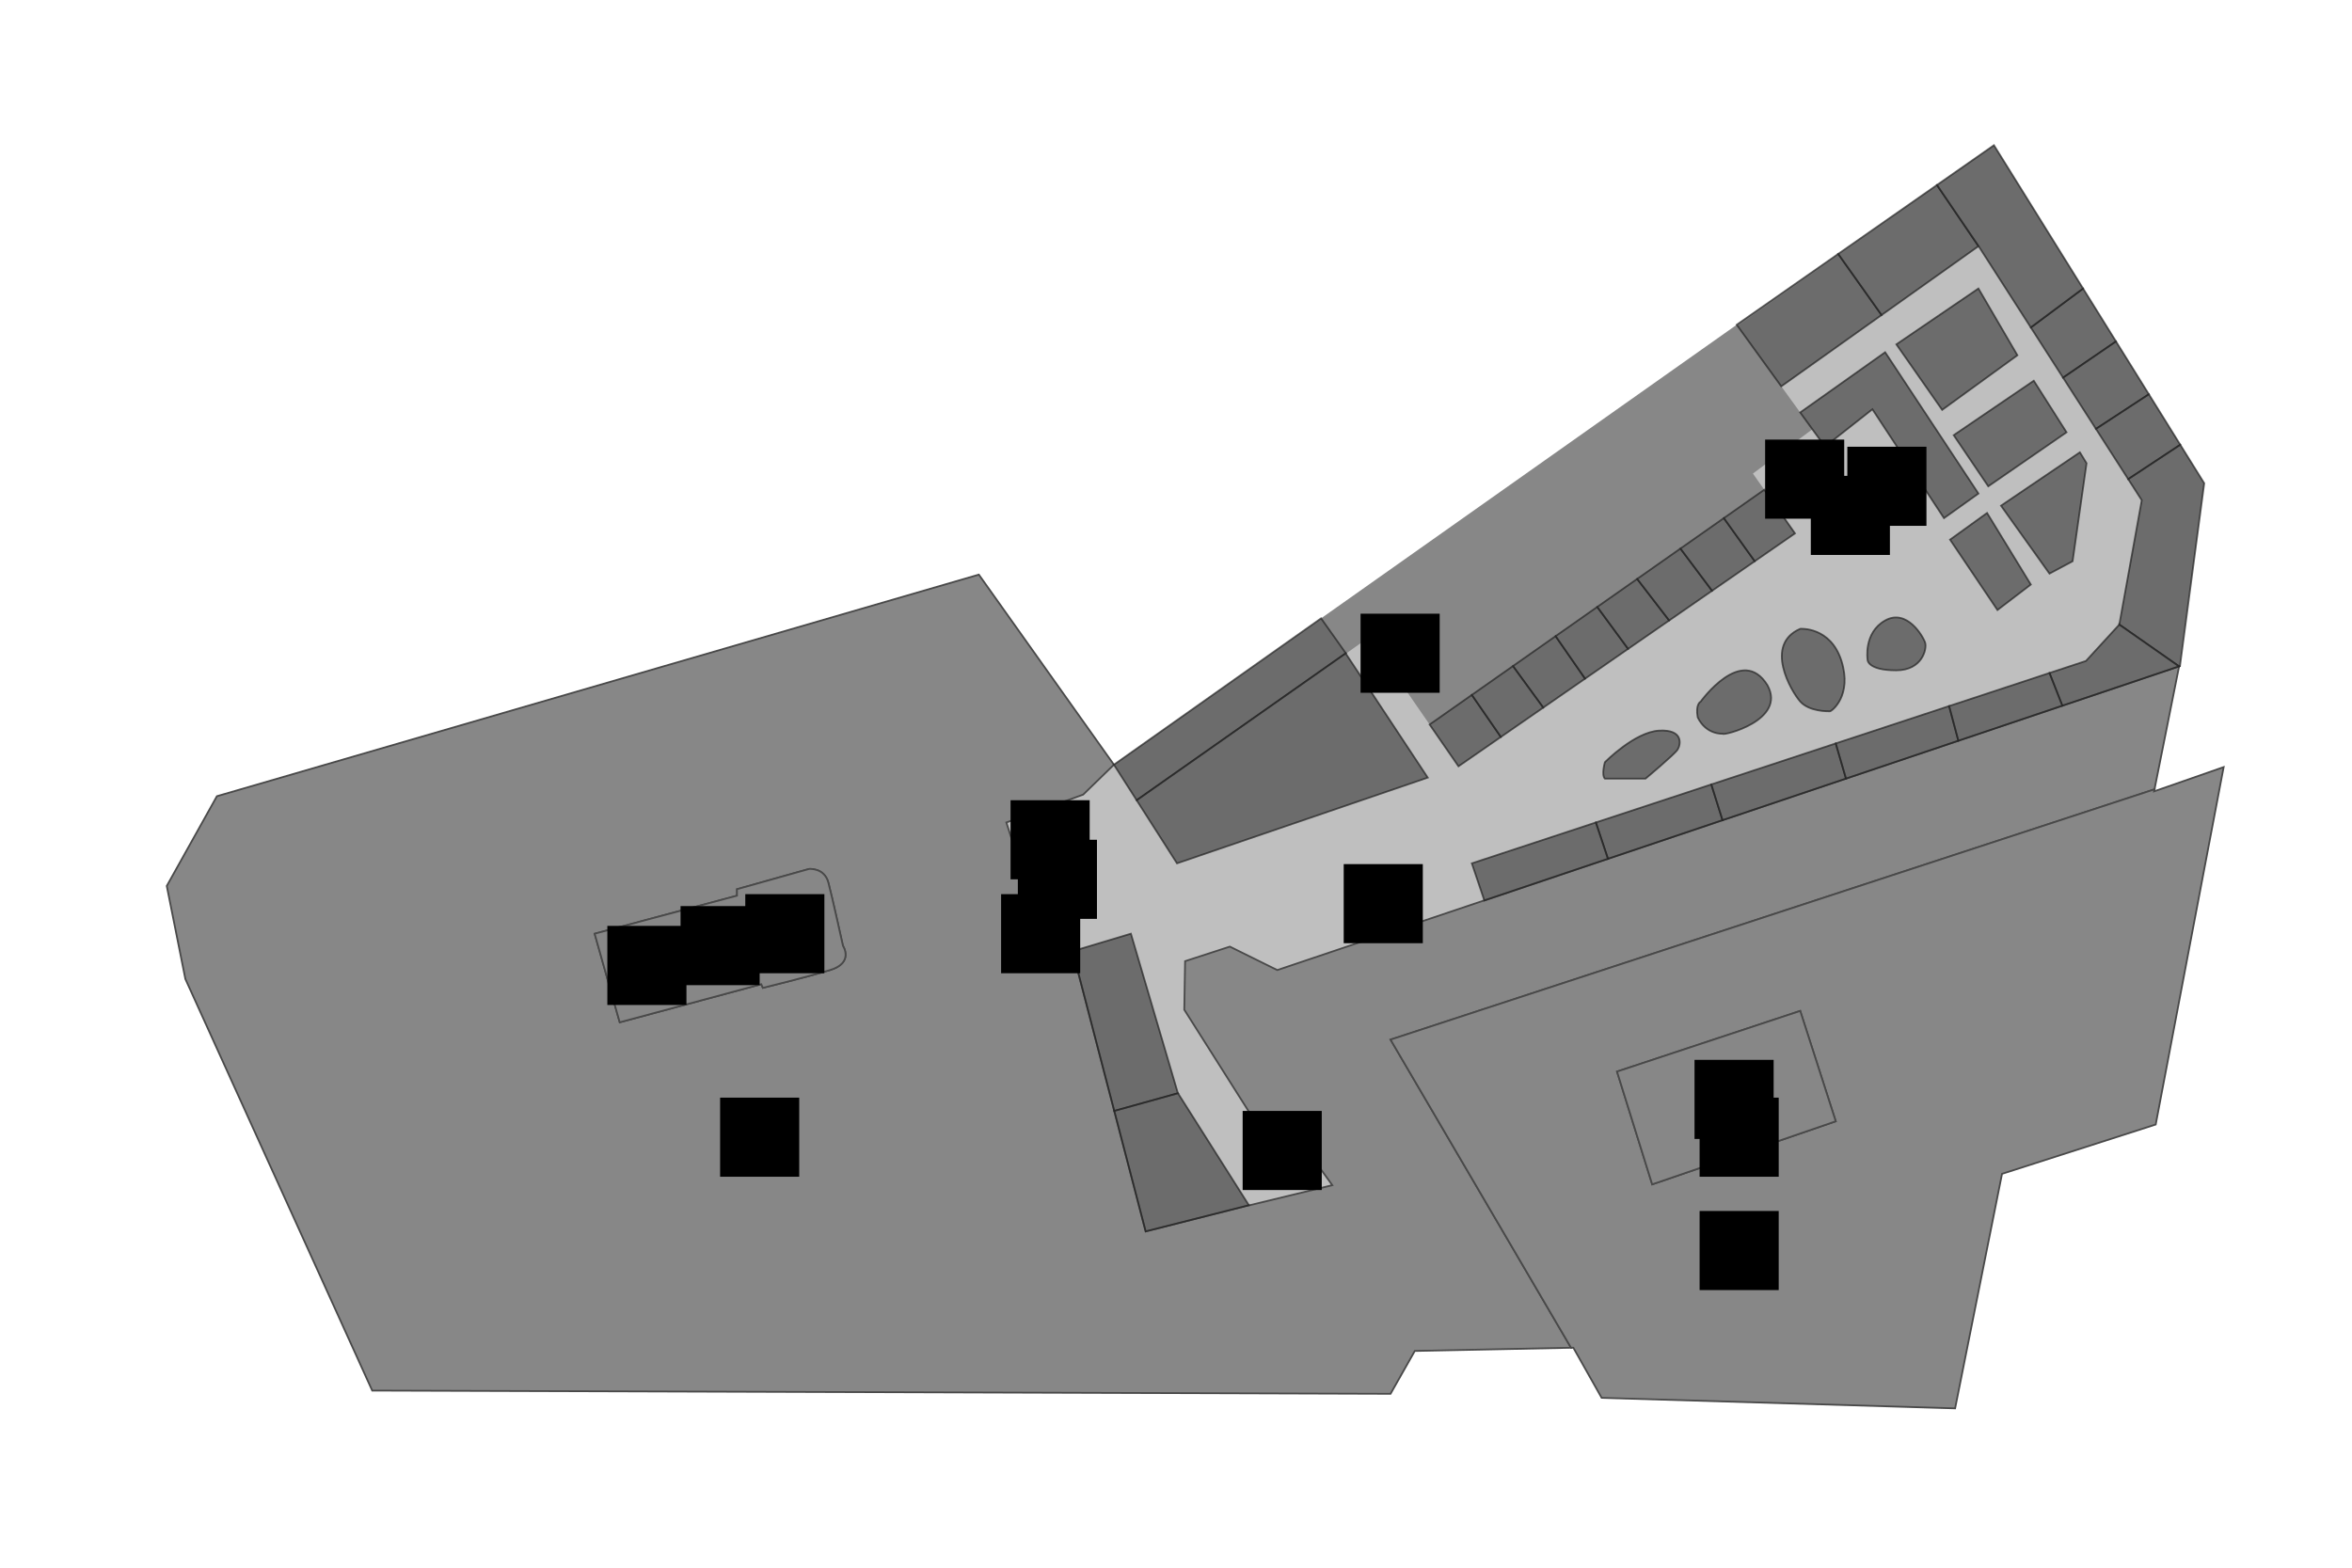<?xml version="1.0" encoding="utf-8"?>
<!-- Generator: Adobe Illustrator 16.0.0, SVG Export Plug-In . SVG Version: 6.00 Build 0)  -->
<!DOCTYPE svg PUBLIC "-//W3C//DTD SVG 1.1//EN" "http://www.w3.org/Graphics/SVG/1.1/DTD/svg11.dtd">
<svg version="1.1" id="Layer_1" xmlns="http://www.w3.org/2000/svg" xmlns:xlink="http://www.w3.org/1999/xlink" x="0px" y="0px"
	 width="1338px" height="892px" viewBox="0 0 1338 892" enable-background="new 0 0 1338 892" xml:space="preserve">
<g id="background">
</g>
<g id="etc">
	<polygon fill="#BFBFBF" points="1225.414,450.379 1225.645,449.226 1239.643,379.268 1253.939,275.071 1134.305,82.735 
		633.681,435.198 556.84,327.065 123.394,453.142 94.865,504.216 105.448,557.13 211.739,791.33 791.049,793.172 804.854,768.784 
		893.737,766.971 895.038,766.944 911.144,795.472 1112.223,801.454 1138.908,668.016 1226.333,639.948 1264.984,436.575 	"/>
	<path id="etc-parking" fill="#878787" stroke="#494949" stroke-miterlimit="10" d="M1239.643,379.163L726.629,551.965
		l-26.989-13.344l-25.465,8.283l-0.46,27.605l43.713,69.02l11.984-8.743l28.507,39.572l-47.393,11.502l-0.054-0.083l-58.735,14.891
		l-41.552-159.46l-12.853,3.856l-24.847-77.086l43.712-15.858l17.481-17.026L556.84,326.96L123.394,453.037l-28.529,51.075
		l10.583,52.914l106.291,234.198l579.31,1.843l13.805-24.389l88.885-1.813l-102.691-175.33l434.6-142.416L1239.643,379.163z
		 M472.173,551.964c-13.804,4.141-38.19,10.123-38.19,10.123l-0.921-2.074l-80.522,21.673l-14.264-50.426l80.983-21.627v-3.682
		l40.952-11.503c0,0,8.743-0.921,11.043,7.821c2.3,8.743,8.282,35.891,8.282,35.891S485.977,547.823,472.173,551.964z"/>
	<path id="etc-automated-parking" fill="#878787" stroke="#494949" stroke-miterlimit="10" d="M1225.414,450.273l0.229-1.152
		L791.046,591.537l102.691,175.33l1.301-0.027l16.104,28.527l201.079,5.981l26.687-133.438l87.425-28.067l38.651-203.373
		L1225.414,450.273z M939.898,673.9l-20.017-64.188l104.222-34.51l20.211,62.809L939.898,673.9z"/>
	<polygon fill="#878787" points="1031.005,244.251 987.983,184.78 751.529,351.833 765.729,371.864 792.196,353.044 809.429,374.58 
		794.729,385.398 812.136,410.595 813.283,412.255 837.296,395.403 837.059,395.06 837.296,395.403 860.676,378.996 
		884.784,362.078 884.683,361.93 884.784,362.078 884.945,361.964 884.683,361.585 884.945,361.964 908.178,345.661 
		908.638,345.338 908.149,344.675 908.638,345.338 931.343,329.404 932.129,328.853 955.955,312.132 956.009,312.095 
		980.518,294.896 980.648,294.804 1003.658,278.657 997.186,269.445 	"/>
	<polygon id="etc-automated-parking-lobby" fill="#878787" stroke="#494949" stroke-miterlimit="10" points="919.883,609.712 
		939.898,673.9 1044.314,638.01 1024.104,575.202 	"/>
	<path id="etc-parking-lobby" fill="#878787" stroke="#494949" stroke-miterlimit="10" d="M433.063,560.013l0.92,2.074
		c0,0,24.387-5.982,38.19-10.123s7.362-13.804,7.362-13.804s-5.982-27.147-8.282-35.891c-2.3-8.742-11.043-7.821-11.043-7.821
		l-40.952,11.503v3.682l-80.983,21.627l14.264,50.426L433.063,560.013z"/>
</g>
<g id="rooms">
	<polygon id="qbb-30" opacity="0.7" fill="#494949" stroke="#212121" stroke-miterlimit="10" enable-background="new    " points="
		813.283,412.255 829.697,436.013 853.805,419.323 837.296,395.403 	"/>
	<polygon id="qbb-28" opacity="0.7" fill="#494949" stroke="#212121" stroke-miterlimit="10" enable-background="new    " points="
		860.676,378.996 877.911,402.634 901.714,386.155 884.945,361.964 	"/>
	<polygon id="qbb-27" opacity="0.7" fill="#494949" stroke="#212121" stroke-miterlimit="10" enable-background="new    " points="
		884.945,361.964 901.714,386.155 926.19,369.21 908.638,345.338 	"/>
	<polygon id="qbb-26" opacity="0.7" fill="#494949" stroke="#212121" stroke-miterlimit="10" enable-background="new    " points="
		908.638,345.338 926.19,369.21 949.543,353.044 931.343,329.405 	"/>
	<polygon id="qbb-25" opacity="0.7" fill="#494949" stroke="#212121" stroke-miterlimit="10" enable-background="new    " points="
		931.343,329.405 949.543,353.044 973.96,336.139 955.955,312.133 	"/>
	<polygon id="qbb-24" opacity="0.7" fill="#494949" stroke="#212121" stroke-miterlimit="10" enable-background="new    " points="
		955.955,312.133 973.96,336.139 998.23,319.336 980.648,294.804 	"/>
	<polygon id="qbb-23" opacity="0.7" fill="#494949" stroke="#212121" stroke-miterlimit="10" enable-background="new    " points="
		1003.658,278.657 980.648,294.804 998.23,319.336 1021.113,303.494 	"/>
	<polygon id="qbb-29" opacity="0.7" fill="#494949" stroke="#212121" stroke-miterlimit="10" enable-background="new    " points="
		837.296,395.403 853.805,419.323 877.911,402.634 860.676,378.996 	"/>
	<polygon id="qbb-31" opacity="0.7" fill="#494949" stroke="#212121" stroke-miterlimit="10" enable-background="new    " points="
		751.529,351.833 633.681,435.093 646.613,455.32 765.6,371.684 	"/>
	
		<polygon id="quartier-food-court" opacity="0.7" fill="#494949" stroke="#212121" stroke-miterlimit="10" enable-background="new    " points="
		812.212,442.454 765.623,371.938 765.729,371.864 765.6,371.684 646.613,455.32 669.571,491.229 	"/>
	<polygon id="qbb-1" opacity="0.7" fill="#494949" stroke="#212121" stroke-miterlimit="10" enable-background="new    " points="
		987.983,184.78 1013.323,219.808 1070.383,179.251 1045.708,144.481 	"/>
	<polygon id="qbb-2" opacity="0.7" fill="#494949" stroke="#212121" stroke-miterlimit="10" enable-background="new    " points="
		1045.708,144.481 1070.383,179.251 1125.48,140.089 1101.88,105.266 	"/>
	<polygon id="qbb-4" opacity="0.7" fill="#494949" stroke="#212121" stroke-miterlimit="10" enable-background="new    " points="
		1185.024,164.171 1155.285,186.329 1173.623,214.891 1203.744,194.266 	"/>
	<polygon id="qbb-5" opacity="0.7" fill="#494949" stroke="#212121" stroke-miterlimit="10" enable-background="new    " points="
		1222.438,224.321 1203.829,194.403 1203.744,194.266 1173.623,214.891 1192.334,244.035 	"/>
	<polygon id="qbb-6" opacity="0.7" fill="#494949" stroke="#212121" stroke-miterlimit="10" enable-background="new    " points="
		1222.438,224.321 1192.334,244.035 1210.689,272.629 1240.309,253.051 	"/>
	<polygon id="qbb-7" opacity="0.7" fill="#494949" stroke="#212121" stroke-miterlimit="10" enable-background="new    " points="
		1240.136,378.996 1253.939,274.965 1240.309,253.051 1210.689,272.629 1218.395,284.627 1205.626,355.371 1239.643,379.163 	"/>
	<polygon id="qbb-8" opacity="0.7" fill="#494949" stroke="#212121" stroke-miterlimit="10" enable-background="new    " points="
		1205.626,355.371 1205.626,355.373 1186.646,376.079 1165.901,382.917 1173.223,401.553 1239.643,379.163 	"/>
	<polygon id="qbb-12" opacity="0.7" fill="#494949" stroke="#212121" stroke-miterlimit="10" enable-background="new    " points="
		907.838,467.977 914.741,488.688 979.918,466.717 973.521,446.327 	"/>
	<polygon id="qbb-11" opacity="0.7" fill="#494949" stroke="#212121" stroke-miterlimit="10" enable-background="new    " points="
		973.521,446.327 979.918,466.717 1050.152,443.041 1044.314,422.993 	"/>
	<polygon id="qbb-10" opacity="0.7" fill="#494949" stroke="#212121" stroke-miterlimit="10" enable-background="new    " points="
		1108.801,401.737 1044.314,422.993 1050.152,443.041 1114.08,421.491 	"/>
	<polygon id="qbb-13" opacity="0.7" fill="#494949" stroke="#212121" stroke-miterlimit="10" enable-background="new    " points="
		837.296,491.229 844.42,512.394 914.741,488.688 907.838,467.977 	"/>
	<polygon id="qbb-9" opacity="0.7" fill="#494949" stroke="#212121" stroke-miterlimit="10" enable-background="new    " points="
		1165.901,382.917 1108.801,401.737 1114.08,421.491 1173.223,401.553 	"/>
	<path id="qbb-22" opacity="0.7" fill="#494949" stroke="#212121" stroke-miterlimit="10" enable-background="new    " d="
		M912.98,443.041h23.121c0,0,16.564-13.816,18.29-16.577c1.727-2.761,3.474-11.504-10.515-10.756
		c-13.987,0.749-30.896,18.003-30.896,18.003S910.91,440.982,912.98,443.041z"/>
	<path id="qbb-21" opacity="0.7" fill="#494949" stroke="#212121" stroke-miterlimit="10" enable-background="new    " d="
		M967.507,399.16c0,0,23.467-32.743,37.961-9.276c11.043,20.016-25.562,28.988-25.55,27.608c0,0-9.306,0.69-14.137-9.318
		C964.377,400.531,967.507,399.16,967.507,399.16z"/>
	<path id="qbb-20" opacity="0.7" fill="#494949" stroke="#212121" stroke-miterlimit="10" enable-background="new    " d="
		M1024.104,357.789c0,0,17.256-1.381,23.468,18.29c6.211,19.671-5.522,28.644-6.559,28.644s-11.732,0.263-16.909-5.563
		C1018.927,393.334,1003.396,366.761,1024.104,357.789z"/>
	<path id="qbb-19" opacity="0.7" fill="#494949" stroke="#212121" stroke-miterlimit="10" enable-background="new    " d="
		M1062.409,375.389c0,0-2.416-15.357,10.008-22.345c12.424-6.988,21.741,9.271,22.776,12.703
		c1.035,3.431-1.562,15.664-16.486,15.667C1062.221,381.416,1062.409,375.389,1062.409,375.389z"/>
	<polygon id="qbb-14" opacity="0.7" fill="#494949" stroke="#212121" stroke-miterlimit="10" enable-background="new    " points="
		1024.091,234.692 1072.417,200.423 1125.48,280.832 1105.892,294.804 1065.17,232.863 1038.193,254.106 	"/>
	<polygon id="qbb-15" opacity="0.7" fill="#494949" stroke="#212121" stroke-miterlimit="10" enable-background="new    " points="
		1078.807,195.937 1125.48,164.171 1147.648,202.149 1104.855,233.208 	"/>
	<polygon id="qbb-16" opacity="0.7" fill="#494949" stroke="#212121" stroke-miterlimit="10" enable-background="new    " points="
		1111.413,247.614 1156.967,216.643 1175.602,245.977 1131.084,276.69 	"/>
	<polygon id="qbb-17" opacity="0.7" fill="#494949" stroke="#212121" stroke-miterlimit="10" enable-background="new    " points="
		1138.331,287.733 1165.901,326.385 1179.053,319.336 1186.99,263.577 1183.194,257.365 	"/>
	<polygon id="qbb-18" opacity="0.7" fill="#494949" stroke="#212121" stroke-miterlimit="10" enable-background="new    " points="
		1109.343,307.059 1130.395,291.875 1155.285,332.588 1136.305,347.091 	"/>
	<polygon id="qbc-1" opacity="0.7" fill="#494949" stroke="#212121" stroke-miterlimit="10" enable-background="new    " points="
		670.034,621.902 643.346,531.26 610.186,541.208 633.874,632.112 670.118,622.035 	"/>
	<polygon id="qbc-2" opacity="0.7" fill="#494949" stroke="#212121" stroke-miterlimit="10" enable-background="new    " points="
		710.473,685.777 670.118,622.035 633.874,632.112 651.737,700.667 	"/>
	<polygon id="qbb-3" opacity="0.7" fill="#494949" stroke="#212121" stroke-miterlimit="10" enable-background="new    " points="
		1155.285,186.329 1125.563,140.031 1101.88,105.266 1134.305,82.629 1185.024,164.171 	"/>
</g>
<g id="signs">
	<g id="escalator">
		<rect id="_escalator-1" x="387.156" y="515.553" width="45" height="45"/>
		<rect id="_escalator-2" x="764.405" y="491.672" width="45" height="45"/>
		<rect id="_escalator-3" x="1050.905" y="254.191" width="45" height="45"/>
	</g>
	<g id="toilet">
		<rect id="toilet-1" x="574.891" y="455.32" width="45" height="45"/>
		<rect id="toilet-2" x="1004.136" y="250.128" width="45" height="45"/>
	</g>
	<g id="lift">
		<rect id="lift-1" x="706.913" y="632.112" width="45" height="45"/>
		<rect id="lift-2" x="966.865" y="624.551" width="45" height="45"/>
		<rect id="lift-3" x="579.032" y="477.82" width="45" height="45"/>
		<rect id="lift-4" x="773.999" y="349.184" width="45" height="45"/>
		<rect id="lift-5" x="1030.126" y="270.755" width="45" height="45"/>
	</g>
	<g id="parking">
		<rect id="parking-1" x="409.656" y="624.551" width="45" height="45"/>
		<rect id="parking-2" x="966.864" y="689.042" width="45" height="45"/>
	</g>
	<g id="driver-waiting-room">
		<rect id="driver-waiting-room-1" x="423.975" y="508.76" width="45" height="45"/>
		<rect id="driver-waiting-room-2" x="963.981" y="603.051" width="45" height="45"/>
	</g>
	<g id="entrance">
		<rect id="entrance-2" x="569.5" y="508.76" width="45" height="45"/>
		<rect id="entrance-1" x="345.5" y="526.82" width="45" height="45"/>
	</g>
</g>
</svg>
